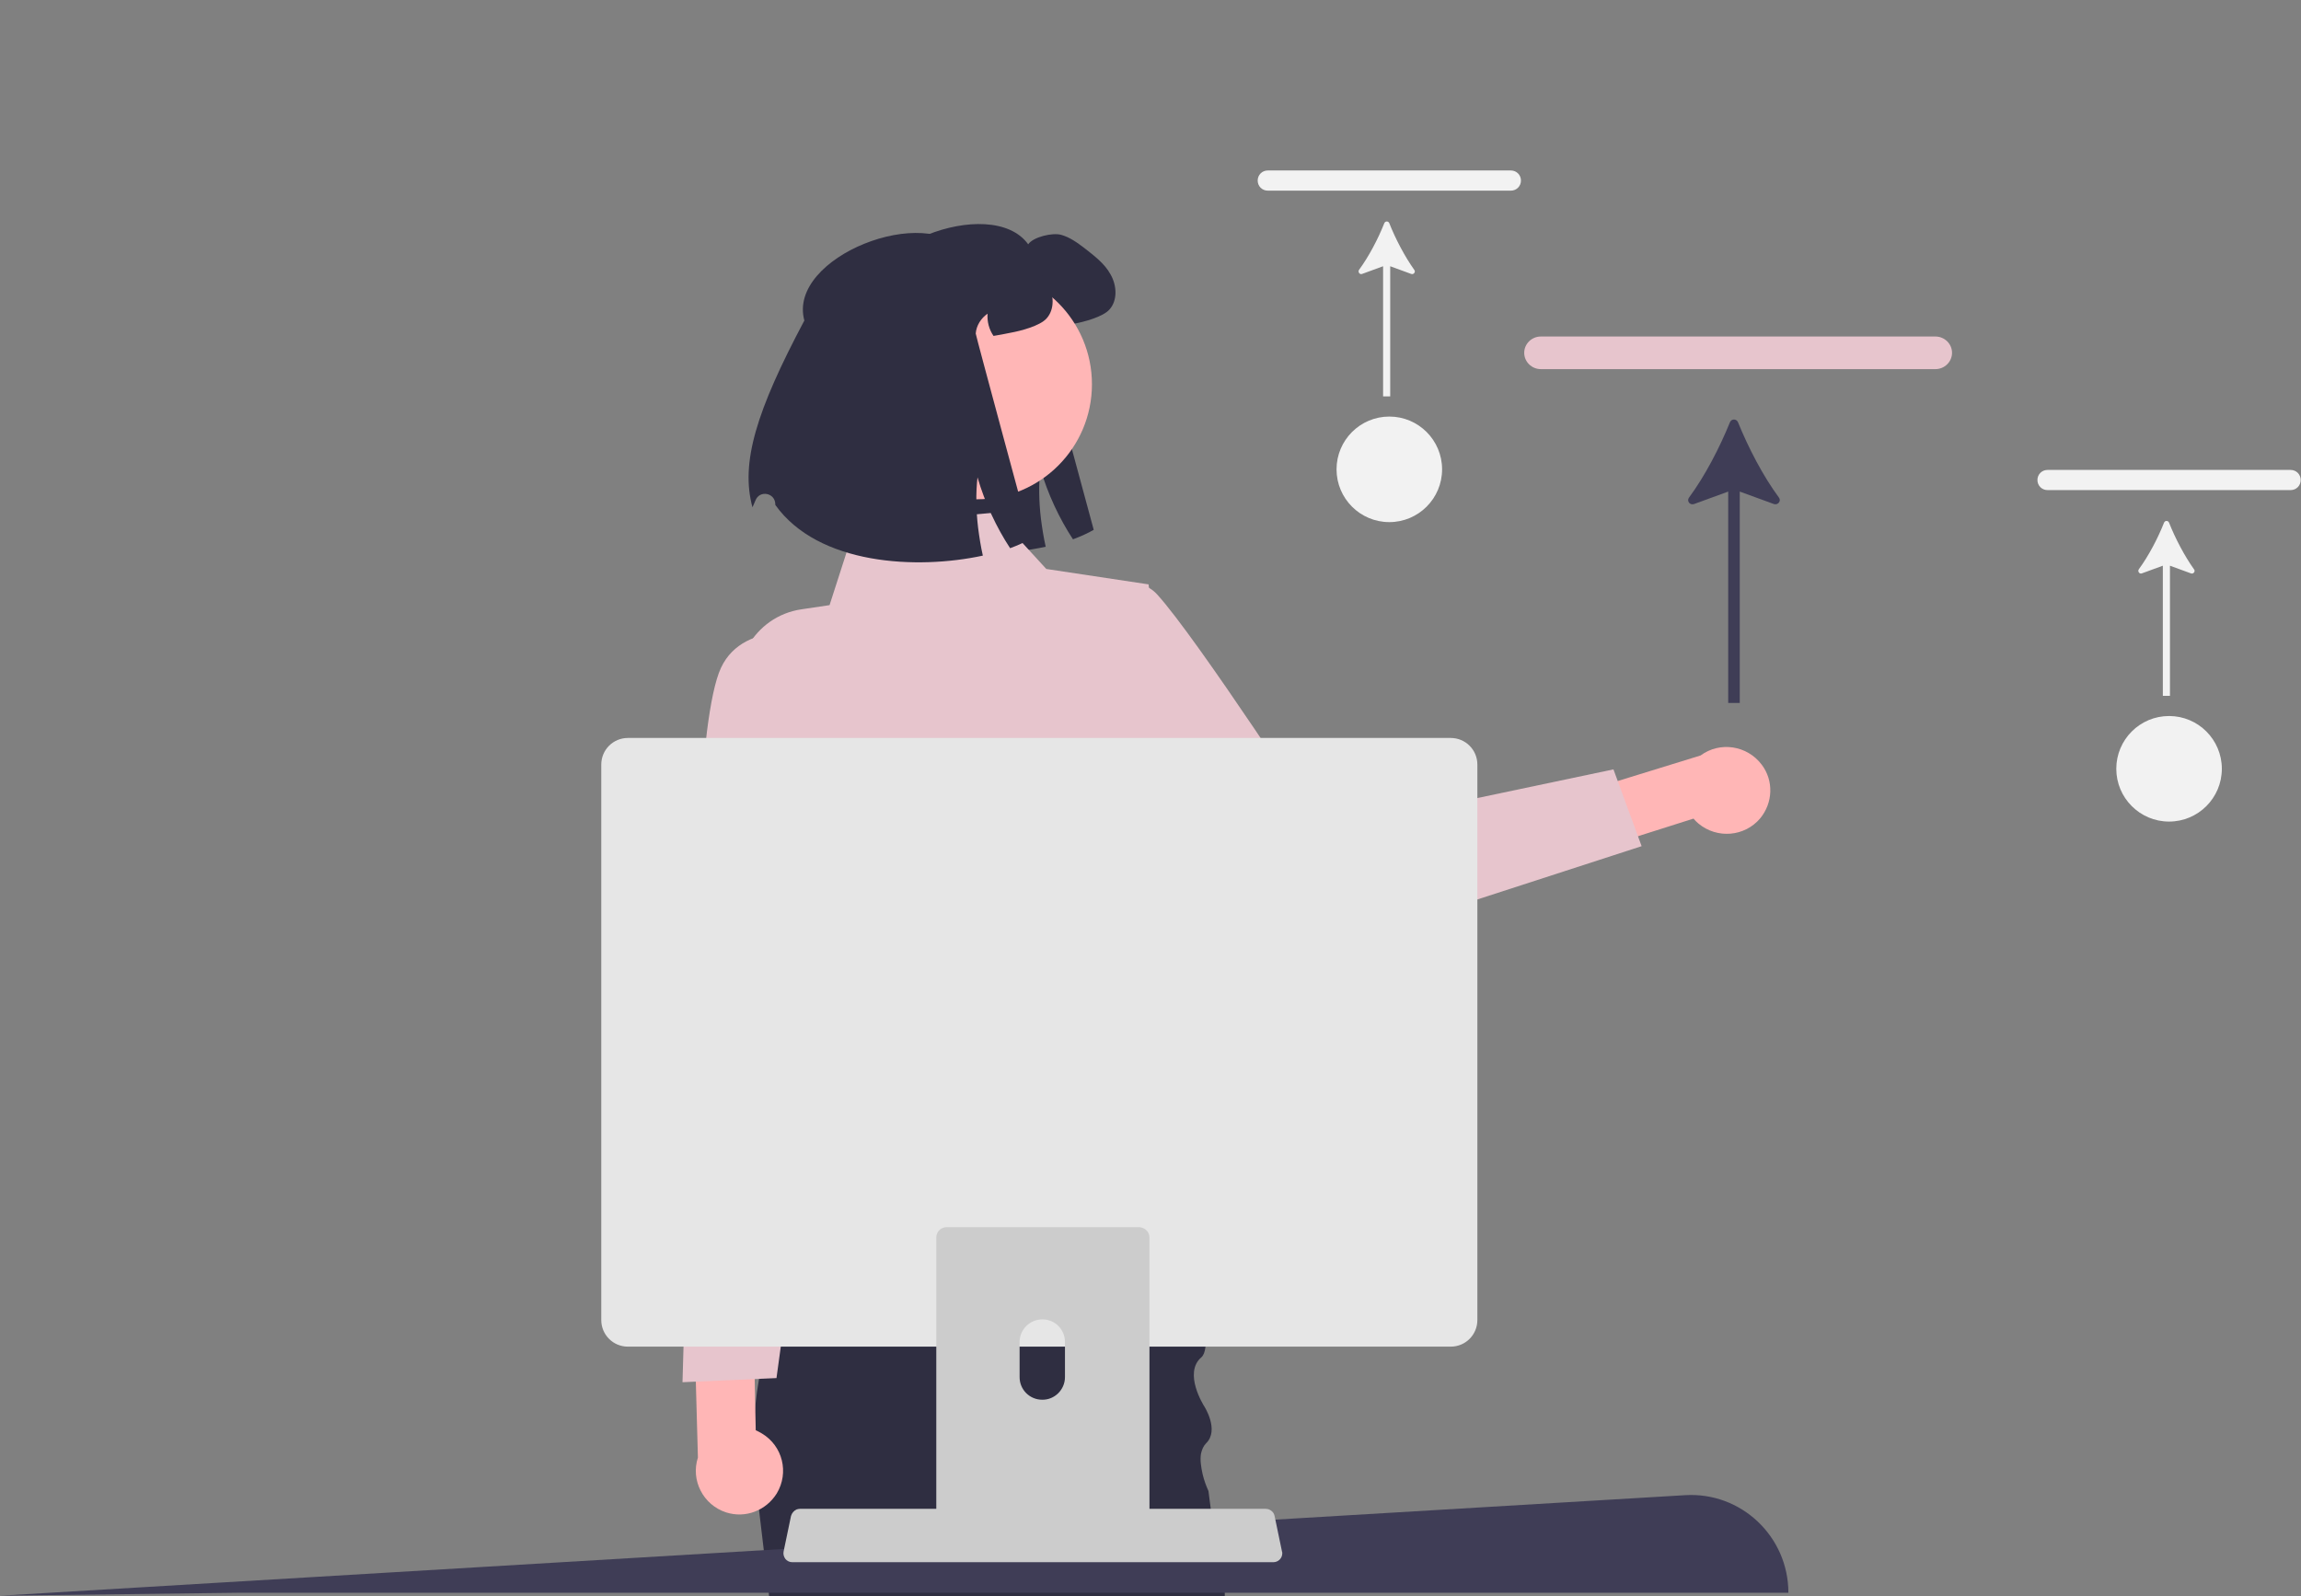 <?xml version="1.0" encoding="utf-8"?>
<!-- Generator: Adobe Illustrator 24.1.1, SVG Export Plug-In . SVG Version: 6.00 Build 0)  -->
<svg version="1.1" id="Capa_1" xmlns="http://www.w3.org/2000/svg" xmlns:xlink="http://www.w3.org/1999/xlink" x="0px" y="0px"
	 viewBox="0 0 776.1 538.4" style="enable-background:new 0 0 776.1 538.4;" xml:space="preserve">
<rect x="0" y="0" width="776.1" height="538.4" fill="#808080" stroke="none"/>
<style type="text/css">
	.st0{fill:#2F2E41;}
	.st1{fill:#FFB6B6;}
	.st2{fill:#E7C5CD;}
	.st3{fill:#3F3D56;}
	.st4{fill:#F2F2F2;}
	.st5{fill:#CCCCCC;}
	.st6{fill:#E6E6E6;}
</style>
<path class="st0" d="M292.5,105.1c-5.9-21.5,41.8-40,54.3-22.7c1.7-2.5,8.2-4,11.1-3.2s5.4,2.6,7.9,4.5c3.3,2.6,6.8,5.2,8.8,8.9
	c2.1,3.7,2.4,8.7-0.4,11.8c-2.2,2.5-8.7,4.2-12,4.8c-2.3,0.5-4.2,0.8-5.9,1.1c-1.5-2.2-2.2-4.8-2-7.5c-2.2,1.5-3.8,4-4,6.7
	c0,0.6,18.6,69.2,18.6,69.2c-1.9,1.1-4.3,2.2-7,3.2c-4.6-7-8.5-15.3-11-23.9c-0.6,5.3-0.5,11.1,0.2,17c0.4,3.1,0.9,6.3,1.6,9.4
	c-22.2,4.8-55.5,3.2-70-17.1c0-0.1,0-0.2,0-0.3c-0.1-3.8-5.3-4.8-6.7-1.2c-0.4,0.9-0.7,1.7-1,2.3
	C270.8,153.1,276.3,135.6,292.5,105.1L292.5,105.1z"/>
<path class="st1" d="M593.7,276c-5.2,6.2-14.5,7-20.8,1.8c-0.6-0.5-1.2-1.1-1.7-1.7l-70,22.2l-10.9-17.8l83.3-25.7
	c6.5-4.8,15.7-3.4,20.6,3.1C598.3,263.3,598,270.8,593.7,276L593.7,276z"/>
<path class="st2" d="M345.8,220.6c0,0,31-34.9,44.5-20.1c13.5,14.8,55.6,79.7,55.6,79.7l98.3-20.7l9.5,25.9l-111.6,36.2
	c-8.4,2.7-17.6-0.1-23-7.1L345.8,220.6z"/>
<path class="st0" d="M413.1,538.4H259.4l-0.1-1.2l-0.1-0.8l-1.3-11.2l-1.9-16l-0.7-6.1c0-0.3-0.1-0.6-0.1-0.9c-0.6-4-1-8-1.1-12
	c-0.2-5.5,0.1-11,0.7-16.4l0,0c0.3-2.9,0.7-5.8,1.2-8.7c0.6-3.7,1.4-7.3,2.3-10.9c1-4.1,2.2-8.1,3.5-12c1.5-4.5,3.1-8.9,4.7-13
	c0.2-0.4,0.4-0.9,0.5-1.3l0,0c8.7-21.2,18.6-35.7,18.6-35.7h112c0,0,5.2,22.7,7.8,41.5c0.4,3,0.8,5.8,1,8.5c0.5,4.9,0.6,9.1,0.2,12
	c-0.2,1.8-0.7,3-1.4,3.6c-6.2,5.3,0.9,16.4,0.9,16.4s5.3,8.1,0.7,12.6c-0.9,0.9-1.4,2.1-1.7,3.4c-0.4,2.1,0,4.6,0.5,6.9
	c0.5,2.2,1.3,4.2,1.7,5.1c0.2,0.4,0.3,0.7,0.3,0.7l0.8,6.2l0.8,5.9l1.3,10.2l0.4,1.8l2,9.4l0.2,0.8L413.1,538.4z"/>
<path class="st2" d="M335.5,172.9l-47,4.2l-8.7,27l-9.4,1.4c-16.1,2.3-25.7,19.3-19.5,34.3l8.3,19.9c0,0-12.2,37.7,2.8,53.5
	l6.4,69.7L254,428.8l168.1,5.4l-28.6-57.6l-0.8-35.8c0,0,18.3-64.7,1.3-85.2l-6.6-58.5l-34.5-5.2L335.5,172.9L335.5,172.9z"/>
<circle class="st1" cx="329.5" cy="129.6" r="38.8"/>
<path class="st0" d="M271.3,108.1c-5.9-21.5,41.8-40,54.3-22.7c1.7-2.5,8.2-4,11.1-3.2s5.4,2.6,7.9,4.5c3.3,2.6,6.8,5.2,8.8,8.9
	c2.1,3.7,2.4,8.7-0.4,11.8c-2.2,2.5-8.7,4.2-12,4.8c-2.3,0.5-4.2,0.8-5.9,1.1c-1.5-2.2-2.2-4.8-2-7.5c-2.2,1.5-3.8,4-4,6.7
	c0,0.6,18.6,69.2,18.6,69.2c-1.9,1.1-4.3,2.2-7,3.2c-4.6-7-8.5-15.3-11-23.9c-0.6,5.3-0.5,11.1,0.2,17c0.4,3.1,0.9,6.3,1.6,9.4
	c-22.2,4.8-55.5,3.2-70-17.1c0-0.1,0-0.2,0-0.3c-0.1-3.8-5.3-4.8-6.7-1.2c-0.4,0.9-0.7,1.7-1,2.3
	C249.7,156.1,255.1,138.6,271.3,108.1z"/>
<path class="st3" d="M603.2,537.2h-522l-81,1l568.1-33.9C587.2,503.1,603.2,518.2,603.2,537.2L603.2,537.2L603.2,537.2z"/>
<path class="st2" d="M652.8,124.5H519.7c-3.1,0-5.6-2.5-5.6-5.5s2.5-5.5,5.6-5.5h133.1c3.1,0,5.6,2.5,5.6,5.5
	S655.9,124.5,652.8,124.5L652.8,124.5z"/>
<path class="st3" d="M586.2,142.4c-0.5-1.2-2.2-1.2-2.7,0c-3.5,8.6-8.4,18.1-13.8,25.4c-0.9,1.2,0.3,2.7,1.7,2.2l11.5-4.2v71.3h3.9
	v-71.3l11.5,4.2c1.4,0.5,2.6-1.1,1.7-2.2C594.6,160.5,589.7,151,586.2,142.4z"/>
<path class="st4" d="M772.6,165.3h-82c-1.9,0-3.4-1.5-3.4-3.4s1.5-3.4,3.4-3.4h82c1.9,0,3.4,1.5,3.4,3.4S774.5,165.3,772.6,165.3z"
	/>
<path class="st4" d="M731.6,176.3c-0.3-0.8-1.4-0.8-1.7,0c-2.1,5.3-5.2,11.2-8.5,15.7c-0.5,0.7,0.2,1.7,1,1.4l7.1-2.6v43.9h2.4
	v-43.9l7.1,2.6c0.8,0.3,1.6-0.7,1-1.4C736.8,187.5,733.7,181.6,731.6,176.3z"/>
<circle class="st4" cx="731.6" cy="259.3" r="17.8"/>
<path class="st4" d="M509.6,64.3h-82c-1.9,0-3.4-1.5-3.4-3.4s1.5-3.4,3.4-3.4h82c1.9,0,3.4,1.5,3.4,3.4S511.5,64.3,509.6,64.3z"/>
<path class="st4" d="M468.6,75.3c-0.3-0.8-1.4-0.8-1.7,0c-2.1,5.3-5.2,11.2-8.5,15.7c-0.5,0.7,0.2,1.7,1,1.4l7.1-2.6v43.9h2.4V89.8
	l7.1,2.6c0.8,0.3,1.6-0.7,1-1.4C473.8,86.5,470.7,80.6,468.6,75.3L468.6,75.3z"/>
<circle class="st4" cx="468.6" cy="158.3" r="17.8"/>
<path class="st1" d="M262,503.7c4.2-7,2-16-5-20.2c-0.7-0.4-1.4-0.8-2.1-1.1l-1.5-73.4l-20.4-4.6l2.4,87.2c-2.5,7.7,1.8,16,9.5,18.5
	C251.4,512.2,258.4,509.5,262,503.7L262,503.7z"/>
<path class="st2" d="M276.2,214.2c0,0-25-6-33,11s-8.7,91-8.7,91l-4.3,150l31.7-1.4l25.3-184.6L276.2,214.2z"/>
<g>
	<path class="st5" d="M264.9,525.8c0.6,0.7,1.4,1.1,2.3,1.1h162.3c1.6,0,3-1.3,3-3c0-0.2,0-0.4-0.1-0.6l-2.5-12
		c-0.2-1-0.9-1.8-1.9-2.2c-0.3-0.1-0.7-0.2-1.1-0.2H269.8c-0.4,0-0.7,0.1-1.1,0.2c-0.9,0.4-1.6,1.2-1.9,2.2l-2.5,12
		C264.1,524.2,264.4,525.1,264.9,525.8z"/>
	<path class="st6" d="M202.8,257.9v187.3c0,5,4,9,9,9h277.5c5,0,9-4,9-9V257.9c0-5-4-9-9-9H211.8
		C206.8,248.9,202.8,252.9,202.8,257.9z"/>
	<path class="st5" d="M385.2,414.1c-0.3-0.1-0.7-0.2-1-0.2h-64.9c-1.9,0-3.5,1.5-3.5,3.5V520h71.9V417.4
		C387.7,415.9,386.7,414.5,385.2,414.1z M359.2,464.5c0,4.2-3.5,7.7-7.7,7.6c-4.2,0-7.6-3.4-7.6-7.6v-11.9c0-4.2,3.5-7.6,7.7-7.6
		s7.6,3.4,7.6,7.6V464.5z"/>
</g>
</svg>
